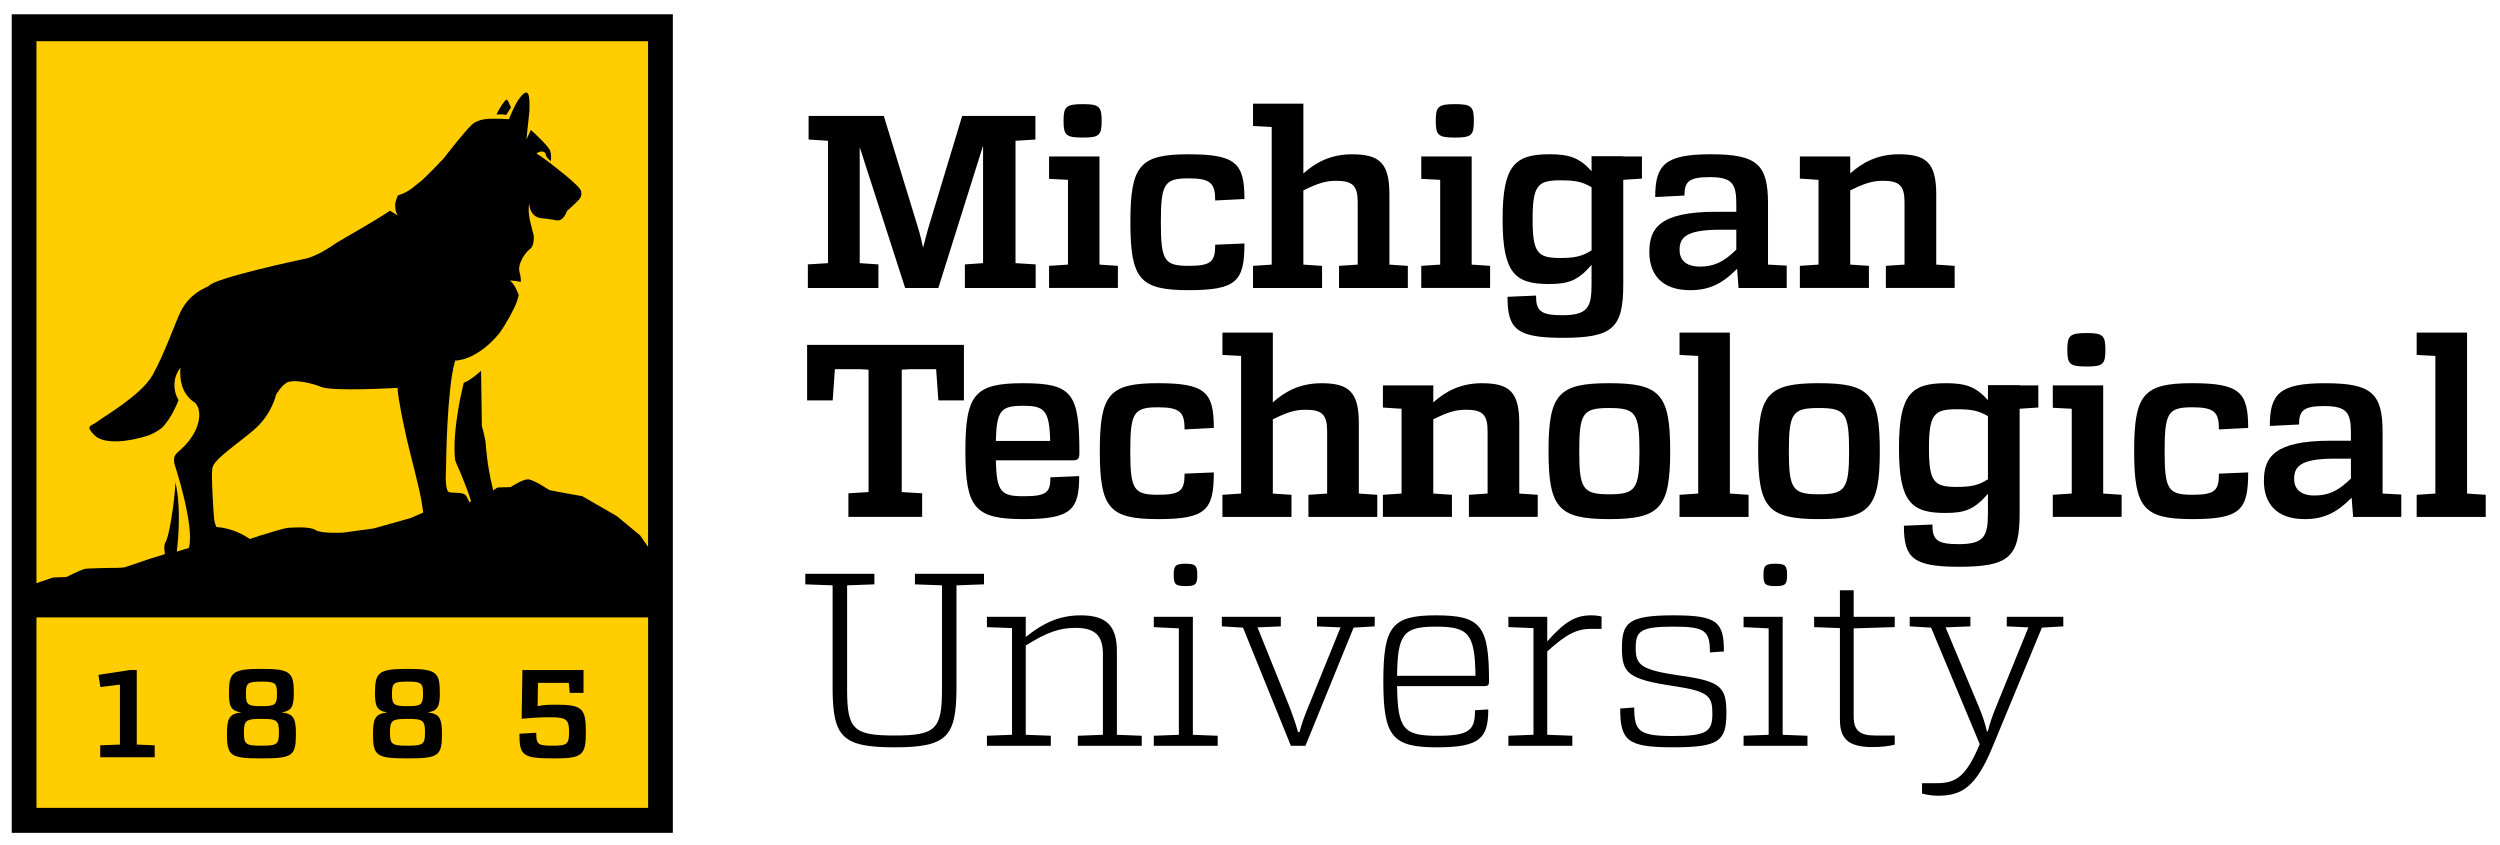 <?xml version="1.0" ?>
<svg xmlns:rdf="http://www.w3.org/1999/02/22-rdf-syntax-ns#" xmlns="http://www.w3.org/2000/svg" xmlns:cc="http://creativecommons.org/ns#" xmlns:dc="http://purl.org/dc/elements/1.1/" xml:space="preserve" viewBox="0 0 192.333 64.974">
	<g transform="matrix(1.25 0 0 -1.25 -90 450.1)">
		<g transform="translate(.722 .722)">
			<path d="m72 308.1h40.689v50.379h-40.689v-50.379z"/>
			<path d="m1.902 2.07v41.695l1.275-0.434 1.025-0.037s1.192-0.602 1.471-0.635c0.28-0.034 1.818-0.066 1.818-0.066s0.982 0.015 1.213-0.053c0.23-0.068 1.891-0.641 1.891-0.641l1.191-0.369c-0.061-0.362-0.076-0.71 0.039-0.893 0.311-0.499 0.623-2.986 0.623-2.986 0.068-0.573 0.131-1.158 0.146-1.66 0.53 2.351 0.102 5.346 0.102 5.346l0.934-0.281c0.464-1.722-1.115-6.47-1.121-6.488-0.058-0.549-0.025-0.636 0.539-1.125 0.785-0.681 1.609-1.963 1.32-3.086 0 0-0.084-0.4-0.451-0.598-0.816-0.631-1.011-1.594-0.943-2.566-0.661 0.885-0.465 1.757-0.289 2.197 0.049 0.109 0.096 0.206 0.146 0.295-0.001 0-0.525 1.437-1.32 2.168-0.189 0.139-0.379 0.26-0.566 0.361-0.115 0.04-0.203 0.084-0.27 0.129-0.062 0.026-0.122 0.049-0.184 0.07-1.415 0.454-3.366 0.741-4.143-0.041-0.774-0.781-0.178-0.679 0.244-1.035 0.424-0.357 3.382-2.019 4.26-3.606 0.877-1.587 1.698-3.888 2.016-4.584 0.278-0.608 0.734-1.558 2.285-2.234 0.35-0.606 7.178-2.055 7.178-2.055 1.022-0.129 2.328-1.049 2.662-1.277 0.27-0.186 3.05-1.73 4.104-2.471 0.34 0.204 0.611 0.381 0.611 0.381-0.185-0.259-0.224-0.614-0.201-0.949 0.048-0.279 0.211-0.613 0.211-0.613 0.894-0.25 1.341-0.795 1.645-0.994 0.305-0.196 1.865-1.84 1.865-1.84s1.546-2.015 2.178-2.607c0.239-0.224 0.576-0.342 0.904-0.4 0.024-0.001 0.051-0.004 0.084-0.012 0.296-0.045 0.579-0.046 0.766-0.037 0.001-0.004 0.003-0.007 0.004-0.01 0.525 0.004 1.082 0.047 1.082 0.047s0.362-0.911 0.711-1.467h-0.002c0.302-0.43 0.645-0.795 0.789-0.445 0.098 0.239 0.106 0.766 0.082 1.303l-0.227 2.148 0.344-0.715c0.422 0.388 1.371 1.284 1.478 1.594 0.091 0.261 0.079 0.607 0.059 0.814-0.557-0.436-0.291-0.571-0.52-0.703-0.265-0.155-0.596 0.109-0.596 0.109 0.188 0.094 0.628 0.409 1.096 0.76-0.001 0.007-0.004 0.014-0.004 0.014s2.27 1.692 2.348 2.125c0.077 0.434-0.074 0.563-0.434 0.918-0.361 0.355-0.664 0.615-0.664 0.615s-0.237 0.786-0.76 0.711c-0.234-0.033-0.629-0.113-1.004-0.15h-0.004c-0.074-0.007-0.147-0.012-0.219-0.016-0.917-0.135-0.902-1.137-0.902-1.137-0.175 0.723 0.191 1.867 0.191 1.867l0.002-0.002c0.048 0.285 0.147 0.532 0.15 0.652 0.007 0.188 0.027 0.778-0.307 1.008-0.334 0.23-0.985 1.155-0.775 1.801 0.071 0.22 0.094 0.462 0.088 0.715-0.354-0.101-0.852-0.111-0.852-0.111 0.302 0.211 0.532 0.674 0.693 1.129-0.04 0.155-0.085 0.31-0.133 0.455-0.176 0.546-0.834 1.749-1.369 2.486-1.781 2.14-3.383 2.088-3.383 2.088-0.01 0.029-0.019 0.065-0.029 0.1-0.003 0.005-0.005 0.009-0.008 0.016 0 0.005-0.001 0.012-0.002 0.016-0.614 2.174-0.668 7.973-0.668 7.986l-0.029 0.979s0.015 0.136 0.023 0.285c0.001 0.033 0.004 0.066 0.004 0.1 0.013 0.172 0.054 0.519 0.195 0.619 0.193 0.133 1.165-0.044 1.365 0.322 0.081 0.149 0.166 0.317 0.24 0.463l0.125-0.057c-0.07-0.228-0.184-0.591-0.252-0.768-0.242-0.634-0.589-1.524-0.734-1.809-0.06-0.117-0.147-0.34-0.242-0.605-0.259-2.385 0.666-5.938 0.666-5.938 0.426-0.161 0.916-0.546 1.332-0.926l0.059 4.229s0.284 1.016 0.297 1.389c0.014 0.374 0.135 1.179 0.143 1.365 0.004 0.111 0.129 0.798 0.229 1.33 0.001 0.007 0.101 0.47 0.203 0.885l0.34-0.215 1.01-0.035s0.883-0.582 1.303-0.596c0.419-0.015 1.662 0.828 1.662 0.828l1.232 0.236 1.305 0.232 2.668 1.539 1.781 1.477 0.617 0.883v-38.902h-47.057zm19.737 26.162c-0.195 0.008-0.356 0.039-0.463 0.098-0.429 0.233-0.838 0.932-0.838 0.932s-0.318 1.537-1.738 2.738c-1.42 1.202-3.065 2.257-3.166 2.914-0.1 0.657 0.097 3.575 0.141 3.947 0.045 0.371 0.178 0.584 0.178 0.584 1.212 0.087 2.151 0.638 2.566 0.924 0.271-0.091 0.55-0.186 0.801-0.266 0.831-0.264 1.94-0.583 2.08-0.588s1.676-0.152 2.152 0.156c0.479 0.31 2.156 0.205 2.156 0.205l2.322-0.316 2.865-0.803 0.965-0.426c-0.018-0.129-0.134-1.003-0.328-1.815-0.203-0.836-0.494-2.096-0.656-2.676-0.25-0.894-0.994-4.322-0.99-5.1 0 0-4.968 0.302-5.883-0.07-0.687-0.278-1.58-0.463-2.164-0.439zm-19.736 18.168v14.654h47.057v-14.654h-47.057z" transform="matrix(.8 0 0 -.8 72 358.48)" fill="#ffcd00"/>
			<path d="m38.076 6.566c-0.094-0.021-0.522 0.578-0.783 1.143 0.357-0.022 0.623 0.009 0.758 0.031 0.09-0.158 0.226-0.369 0.357-0.566-0.091-0.229-0.247-0.59-0.332-0.607zm57.42 0.311v1.719l1.438 0.078v10.586l-1.438 0.096v1.701h5.312v-1.701l-1.438-0.096v-5.709c1.116-0.547 1.703-0.738 2.516-0.738 1.286 0 1.664 0.379 1.664 1.664v4.783l-1.436 0.096v1.701h5.293v-1.701l-1.418-0.096v-5.406c0-2.401-0.757-3.082-2.875-3.082-1.625 0-2.798 0.623-3.744 1.475v-5.369h-3.875zm-13.082 0.037c-1.305 0-1.494 0.189-1.494 1.285 0 1.115 0.189 1.287 1.494 1.287 1.248 0 1.438-0.172 1.438-1.287 0-1.096-0.19-1.285-1.438-1.285zm28.635 0c-1.305 0-1.494 0.189-1.494 1.285 0 1.115 0.189 1.287 1.494 1.287 1.248 0 1.438-0.172 1.438-1.287 0-1.096-0.19-1.285-1.438-1.285zm-49.744 0.908v1.815l1.494 0.096v9.414l-1.551 0.096v1.815h5.428v-1.815l-1.438-0.096v-8.924l3.496 10.834h2.553l3.441-10.947v9.037l-1.398 0.096v1.815h5.445v-1.815l-1.551-0.096v-9.414l1.531-0.096v-1.815h-5.635l-2.609 8.639c-0.151 0.492-0.264 1.003-0.396 1.494-0.114-0.491-0.226-1.002-0.377-1.494l-2.648-8.639h-5.785zm29.238 2.949c-3.761 0-4.481 0.851-4.481 5.219 0 4.386 0.719 5.236 4.481 5.236 3.706 0 4.293-0.699 4.293-3.592l-2.25 0.094c-0 1.305-0.303 1.627-2.043 1.627-1.871 0-2.137-0.398-2.137-3.365 0-2.95 0.265-3.367 2.137-3.367 1.721 0 2.043 0.398 2.043 1.703l2.25-0.113c0-2.741-0.643-3.441-4.293-3.441zm27.746 0c-2.646 0-3.592 0.85-3.592 4.99 0 4.16 0.945 4.992 3.572 4.992 1.494 0 2.232-0.265 3.272-1.475v1.494c0 1.796-0.301 2.381-2.268 2.381-1.683 0-2.004-0.358-2.004-1.512l-2.195 0.096c0 2.458 0.664 3.156 4.236 3.156 3.876 0 4.67-0.755 4.67-4.121v-8.035l1.438-0.096v-1.701h-1.438v-0.02h-2.439v1.154c-0.926-1.04-1.72-1.305-3.252-1.305zm12.422 0c-3.536 0-4.273 0.814-4.273 3.291l2.25-0.115c0-1.04 0.301-1.418 1.928-1.418 1.759 0 2.061 0.511 2.061 2.08v0.586h-1.568c-4.405 0-5.123 1.324-5.123 3.102-0 1.683 0.926 2.93 3.139 2.93 1.438 0 2.458-0.472 3.611-1.645l0.113 1.475h3.705v-1.721l-1.438-0.076v-4.688c0-3.006-0.812-3.801-4.404-3.801zm14.475 0c-1.626 0-2.799 0.623-3.744 1.475v-1.305h-3.875v1.701l1.435 0.096v6.521l-1.435 0.096v1.701h5.312v-1.701l-1.438-0.096v-5.709c1.115-0.547 1.701-0.738 2.514-0.738 1.286 0 1.664 0.379 1.664 1.664v4.783l-1.436 0.096v1.701h5.293v-1.701l-1.418-0.096v-5.406c0-2.401-0.757-3.082-2.873-3.082zm-65.381 0.17v1.721l1.455 0.076v6.521l-1.455 0.096v1.701h5.295v-1.701l-1.418-0.096v-8.318h-3.877zm28.635 0v1.721l1.455 0.076v6.521l-1.455 0.096v1.701h5.295v-1.701l-1.418-0.096v-8.318h-3.877zm10.682 1.834c1.191 0 1.701 0.113 2.42 0.529v4.859c-0.719 0.454-1.265 0.586-2.4 0.586-1.74 0-2.137-0.36-2.137-2.988 0-2.59 0.396-2.986 2.117-2.986zm12.289 3.801h1.266v1.531c-0.964 0.946-1.701 1.305-2.816 1.305-1.134 0-1.549-0.588-1.549-1.268 0-0.907 0.396-1.568 3.1-1.568zm-38.268 7.912v1.721l1.435 0.076v10.588l-1.435 0.096v1.701h5.312v-1.701l-1.435-0.096v-5.711c1.115-0.547 1.701-0.736 2.514-0.736 1.286 0 1.664 0.379 1.664 1.664v4.783l-1.438 0.096v1.701h5.295v-1.701l-1.418-0.096v-5.408c0-2.401-0.757-3.08-2.873-3.08-1.626 0-2.799 0.623-3.744 1.475v-5.371h-3.877zm35.166 0v1.721l1.436 0.076v10.588l-1.436 0.096v1.701h5.312v-1.701l-1.438-0.096v-12.385h-3.875zm56.711 0v1.721l1.438 0.076v10.588l-1.438 0.096v1.701h5.312v-1.701l-1.436-0.096v-12.385h-3.877zm-25.383 0.037c-1.305 0-1.494 0.191-1.494 1.287 0 1.115 0.189 1.287 1.494 1.287 1.248 0 1.436-0.172 1.436-1.287 0-1.096-0.188-1.287-1.436-1.287zm-98.445 0.91v4.271h1.967l0.17-2.4h1.984l0.605 0.037v9.416l-1.551 0.094v1.816h5.674v-1.816l-1.57-0.094v-9.416l0.625-0.037h2.022l0.17 2.4h1.967v-4.271h-12.062zm26.998 2.947c-3.763 0-4.481 0.851-4.481 5.219 0 4.386 0.718 5.238 4.481 5.238 3.705 0 4.291-0.699 4.291-3.592l-2.25 0.094c0 1.305-0.302 1.625-2.041 1.625-1.873 0-2.137-0.398-2.137-3.365 0-2.95 0.264-3.365 2.137-3.365 1.72 0 2.041 0.398 2.041 1.703l2.25-0.115c0-2.741-0.642-3.441-4.291-3.441zm34.711 0c-3.913 0-4.67 0.851-4.67 5.219 0 4.367 0.757 5.238 4.67 5.238 3.914 0 4.689-0.871 4.689-5.238s-0.776-5.219-4.689-5.219zm16.127 0c-3.914 0-4.67 0.851-4.67 5.219 0 4.367 0.756 5.238 4.67 5.238 3.914 0 4.689-0.871 4.689-5.238s-0.776-5.219-4.689-5.219zm28.738 0c-3.763 0-4.481 0.851-4.481 5.219 0 4.386 0.718 5.238 4.481 5.238 3.705 0 4.291-0.699 4.291-3.592l-2.25 0.094c0 1.305-0.302 1.625-2.041 1.625-1.873 0-2.137-0.398-2.137-3.365 0-2.95 0.264-3.365 2.137-3.365 1.72 0 2.041 0.398 2.041 1.703l2.25-0.115c0-2.741-0.642-3.441-4.291-3.441zm-89.955 0.002c-3.725 0-4.443 0.849-4.443 5.217 0 4.386 0.718 5.238 4.481 5.238 3.667 0 4.273-0.719 4.273-3.309l-2.213 0.094c0 1.154-0.283 1.455-2.061 1.455-1.739 0-2.08-0.321-2.137-2.76h5.881c0.435 0 0.547-0.113 0.547-0.566 0-4.594-0.547-5.369-4.328-5.369zm35.297 0c-1.626 0-2.797 0.623-3.742 1.475v-1.305h-3.877v1.701l1.436 0.094v6.523l-1.436 0.096v1.701h5.312v-1.701l-1.436-0.096v-5.711c1.115-0.547 1.701-0.736 2.514-0.736 1.286 0 1.664 0.379 1.664 1.664v4.783l-1.438 0.096v1.701h5.295v-1.701l-1.42-0.096v-5.408c0-2.401-0.757-3.08-2.873-3.08zm35.676 0c-2.646 0-3.592 0.85-3.592 4.99 0 4.16 0.945 4.992 3.572 4.992 1.494 0 2.232-0.267 3.272-1.477v1.494c0 1.796-0.303 2.383-2.269 2.383-1.683 0-2.004-0.358-2.004-1.512l-2.193 0.094c0 2.458 0.662 3.158 4.234 3.158 3.876 0 4.67-0.757 4.67-4.123v-8.035l1.438-0.094v-1.701h-1.438v-0.02h-2.438v1.154c-0.926-1.04-1.72-1.305-3.252-1.305zm29.211 0c-3.536 0-4.273 0.812-4.273 3.289l2.25-0.113c0-1.04 0.301-1.418 1.928-1.418 1.759 0 2.062 0.511 2.062 2.08v0.586h-1.57c-4.406 0-5.125 1.324-5.125 3.102 0 1.683 0.927 2.93 3.139 2.93 1.438 0 2.458-0.474 3.611-1.647l0.115 1.477h3.705v-1.721l-1.438-0.076v-4.689c0-3.006-0.812-3.799-4.404-3.799zm-20.969 0.17v1.721l1.457 0.074v6.523l-1.457 0.094v1.701h5.295v-1.701l-1.418-0.094v-8.318h-3.877zm-79.215 1.568c1.626 0 2.023 0.321 2.08 2.703h-4.18c0.056-2.382 0.417-2.703 2.1-2.703zm45.09 0.17c2.024 0 2.326 0.379 2.326 3.309 0 2.931-0.302 3.328-2.326 3.328-2.022 0-2.307-0.397-2.307-3.328 0-2.93 0.284-3.309 2.307-3.309zm16.127 0c2.024 0 2.326 0.379 2.326 3.309 0 2.931-0.302 3.328-2.326 3.328-2.022 0-2.307-0.397-2.307-3.328 0-2.93 0.284-3.309 2.307-3.309zm10.588 0.094c1.191 0 1.701 0.115 2.42 0.531v4.859c-0.719 0.454-1.267 0.586-2.402 0.586-1.74 0-2.135-0.36-2.135-2.988 0-2.59 0.396-2.988 2.117-2.988zm29.078 3.801h1.268v1.531c-0.965 0.946-1.702 1.305-2.818 1.305-1.135 0-1.551-0.586-1.551-1.266 0-0.907 0.398-1.57 3.102-1.57zm-88.374 8.084c-0.794 0-0.926 0.15-0.926 0.869s0.132 0.852 0.926 0.852c0.756 0 0.889-0.133 0.889-0.852s-0.132-0.869-0.889-0.869zm45.375 0c-0.794 0-0.928 0.15-0.928 0.869s0.134 0.852 0.928 0.852c0.756 0 0.889-0.133 0.889-0.852s-0.132-0.869-0.889-0.869zm-74.643 0.775v0.812l2.1 0.076v8.055c0.037 3.611 0.756 4.406 4.764 4.406 4.009 0 4.728-0.795 4.766-4.406v-8.055l2.117-0.076v-0.812h-5.312v0.812l2.08 0.076v8.035c0 3.044-0.493 3.518-3.65 3.518s-3.648-0.474-3.648-3.518v-8.035l2.098-0.076v-0.812h-5.312zm79.596 1.268v2.041h-1.984v0.793l1.984 0.076v7.035c0 1.455 0.623 2.117 2.494 2.117 0.795 0 1.288-0.076 1.723-0.189v-0.699h-1.494c-1.229 0-1.664-0.416-1.664-1.475v-6.769l3.158-0.096v-0.793h-3.158v-2.041h-1.059zm-58.4 1.928c-1.607 0-2.838 0.548-4.236 1.664v-1.551h-2.986v0.795l1.928 0.074v8.207l-1.928 0.074v0.775h4.914v-0.775l-1.928-0.074v-6.863c1.606-1.021 2.61-1.361 3.82-1.361 1.512 0 2.117 0.585 2.117 2.022v6.203l-1.93 0.074v0.775h4.916v-0.775l-1.91-0.074v-6.41c0-2.004-0.83-2.779-2.777-2.779zm27.338 0c-3.384 0-4.064 0.831-4.064 5.066 0 4.272 0.682 5.088 4.141 5.088 3.291 0 3.932-0.702 3.932-2.914l-1.02 0.059c0 1.531-0.397 1.967-2.912 1.967-2.571 0-3.045-0.512-3.082-3.82h6.711c0.284 0 0.361-0.076 0.361-0.379 0-4.272-0.625-5.066-4.066-5.066zm11.93 0c-1.191 0-2.005 0.453-3.385 2.004v-1.891h-2.988v0.793l1.93 0.076v8.205l-1.93 0.076v0.775h4.918v-0.775l-1.93-0.076v-6.408c1.494-1.361 2.289-1.74 3.404-1.74h0.775v-0.945c-0.189-0.056-0.455-0.094-0.795-0.094zm6.314 0c-3.498 0-3.951 0.586-3.951 2.533 0 1.91 0.453 2.382 4.008 2.912 2.684 0.396 2.949 0.793 2.949 2.117 0 1.38-0.414 1.721-3.043 1.721-2.61 0-2.969-0.38-2.969-2.193l-1.078 0.076c0 2.478 0.549 2.986 4.047 2.986 3.535 0 4.121-0.453 4.121-2.647 0-1.985-0.416-2.44-3.592-2.875-3.025-0.435-3.385-0.831-3.385-2.117 0-1.285 0.34-1.645 2.893-1.645 2.439 0 2.818 0.302 2.818 1.984l1.076-0.074c0-2.306-0.547-2.779-3.894-2.779zm-39.967 0.113v0.795l1.928 0.094v8.188l-1.928 0.074v0.775h4.916v-0.775l-1.91-0.074v-9.076h-3.006zm5.236 0v0.736l1.627 0.096 3.686 9.094h1.117l3.705-9.094 1.625-0.096v-0.736h-4.441v0.736l1.812 0.076-2.494 6.146c-0.302 0.718-0.511 1.322-0.662 1.908h-0.113c-0.171-0.605-0.379-1.21-0.643-1.908l-2.477-6.146 1.795-0.076v-0.736h-4.537zm40.137 0v0.795l1.93 0.094v8.188l-1.93 0.074v0.775h4.916v-0.775l-1.908-0.074v-9.076h-3.008zm12.781 0v0.736l1.645 0.096 3.744 8.963c-1.059 2.533-1.852 3.004-3.309 3.004h-1.133v0.795c0.434 0.115 0.794 0.17 1.228 0.17 1.834 0 2.91-0.661 4.178-3.705l3.818-9.227 1.647-0.096v-0.736h-4.35v0.736l1.664 0.076-2.477 6.088c-0.301 0.719-0.491 1.305-0.643 1.91h-0.076c-0.133-0.624-0.34-1.21-0.625-1.91l-2.551-6.088 1.908-0.076v-0.736h-4.67zm-36.432 0.756c2.478 0 2.988 0.529 3.025 3.781h-6.031c0.037-3.252 0.51-3.781 3.006-3.781zm-90.369 3.25c-2.235 0-2.504 0.258-2.504 1.859 0 0.998 0.133 1.373 0.949 1.488-0.95 0.115-1.103 0.49-1.103 1.68 0 1.679 0.279 1.859 2.658 1.859 2.37 0 2.647-0.181 2.647-1.859 0-1.2-0.153-1.565-1.102-1.68 0.805-0.115 0.939-0.491 0.939-1.488 0-1.601-0.258-1.859-2.484-1.859zm11.236 0c-2.235 0-2.504 0.258-2.504 1.859 0 0.998 0.133 1.373 0.949 1.488-0.95 0.115-1.103 0.49-1.103 1.68 0 1.679 0.279 1.859 2.658 1.859 2.37 0 2.647-0.181 2.647-1.859 0-1.2-0.153-1.565-1.102-1.68 0.805-0.115 0.939-0.491 0.939-1.488 0-1.601-0.259-1.859-2.484-1.859zm-21.389 0.086-0.01 0.01-2.379 0.365 0.145 0.939 1.506-0.191v4.613l-1.516 0.059v0.92h4.191v-0.92l-1.381-0.059v-5.736h-0.557zm30.225 0-0.057 3.752c0.72-0.068 1.314-0.117 2.234-0.117 1.305 0 1.41 0.251 1.41 1.172 0 0.901-0.152 1.016-1.256 1.016-1.161 0-1.266-0.104-1.266-0.996l-1.295 0.076c0 1.67 0.239 1.888 2.561 1.898 2.274 0.01 2.551-0.211 2.551-2.023 0-1.881-0.296-2.111-2.397-2.111-0.614 0-1.007 0.039-1.315 0.115l0.027-1.793h2.371l0.076 0.768h1.057v-1.756h-4.703zm-20.072 0.893c1.055 0 1.19 0.105 1.19 0.93 0 0.854-0.134 0.959-1.19 0.959-1.065 0-1.199-0.105-1.199-0.959 0-0.825 0.134-0.93 1.199-0.93zm11.236 0c1.055 0 1.19 0.105 1.19 0.93 0 0.854-0.134 0.959-1.19 0.959-1.065 0-1.199-0.105-1.199-0.959 0-0.825 0.134-0.93 1.199-0.93zm-11.236 2.867c1.199 0 1.342 0.117 1.342 1.057 0 0.902-0.143 1.006-1.342 1.006-1.209 0-1.353-0.103-1.353-1.006 0-0.94 0.145-1.057 1.353-1.057zm11.236 0c1.199 0 1.342 0.117 1.342 1.057 0 0.902-0.143 1.006-1.342 1.006-1.209 0-1.353-0.103-1.353-1.006 0-0.94 0.145-1.057 1.353-1.057z" transform="matrix(.8 0 0 -.8 72 358.48)"/>
		</g>
	</g>
</svg>